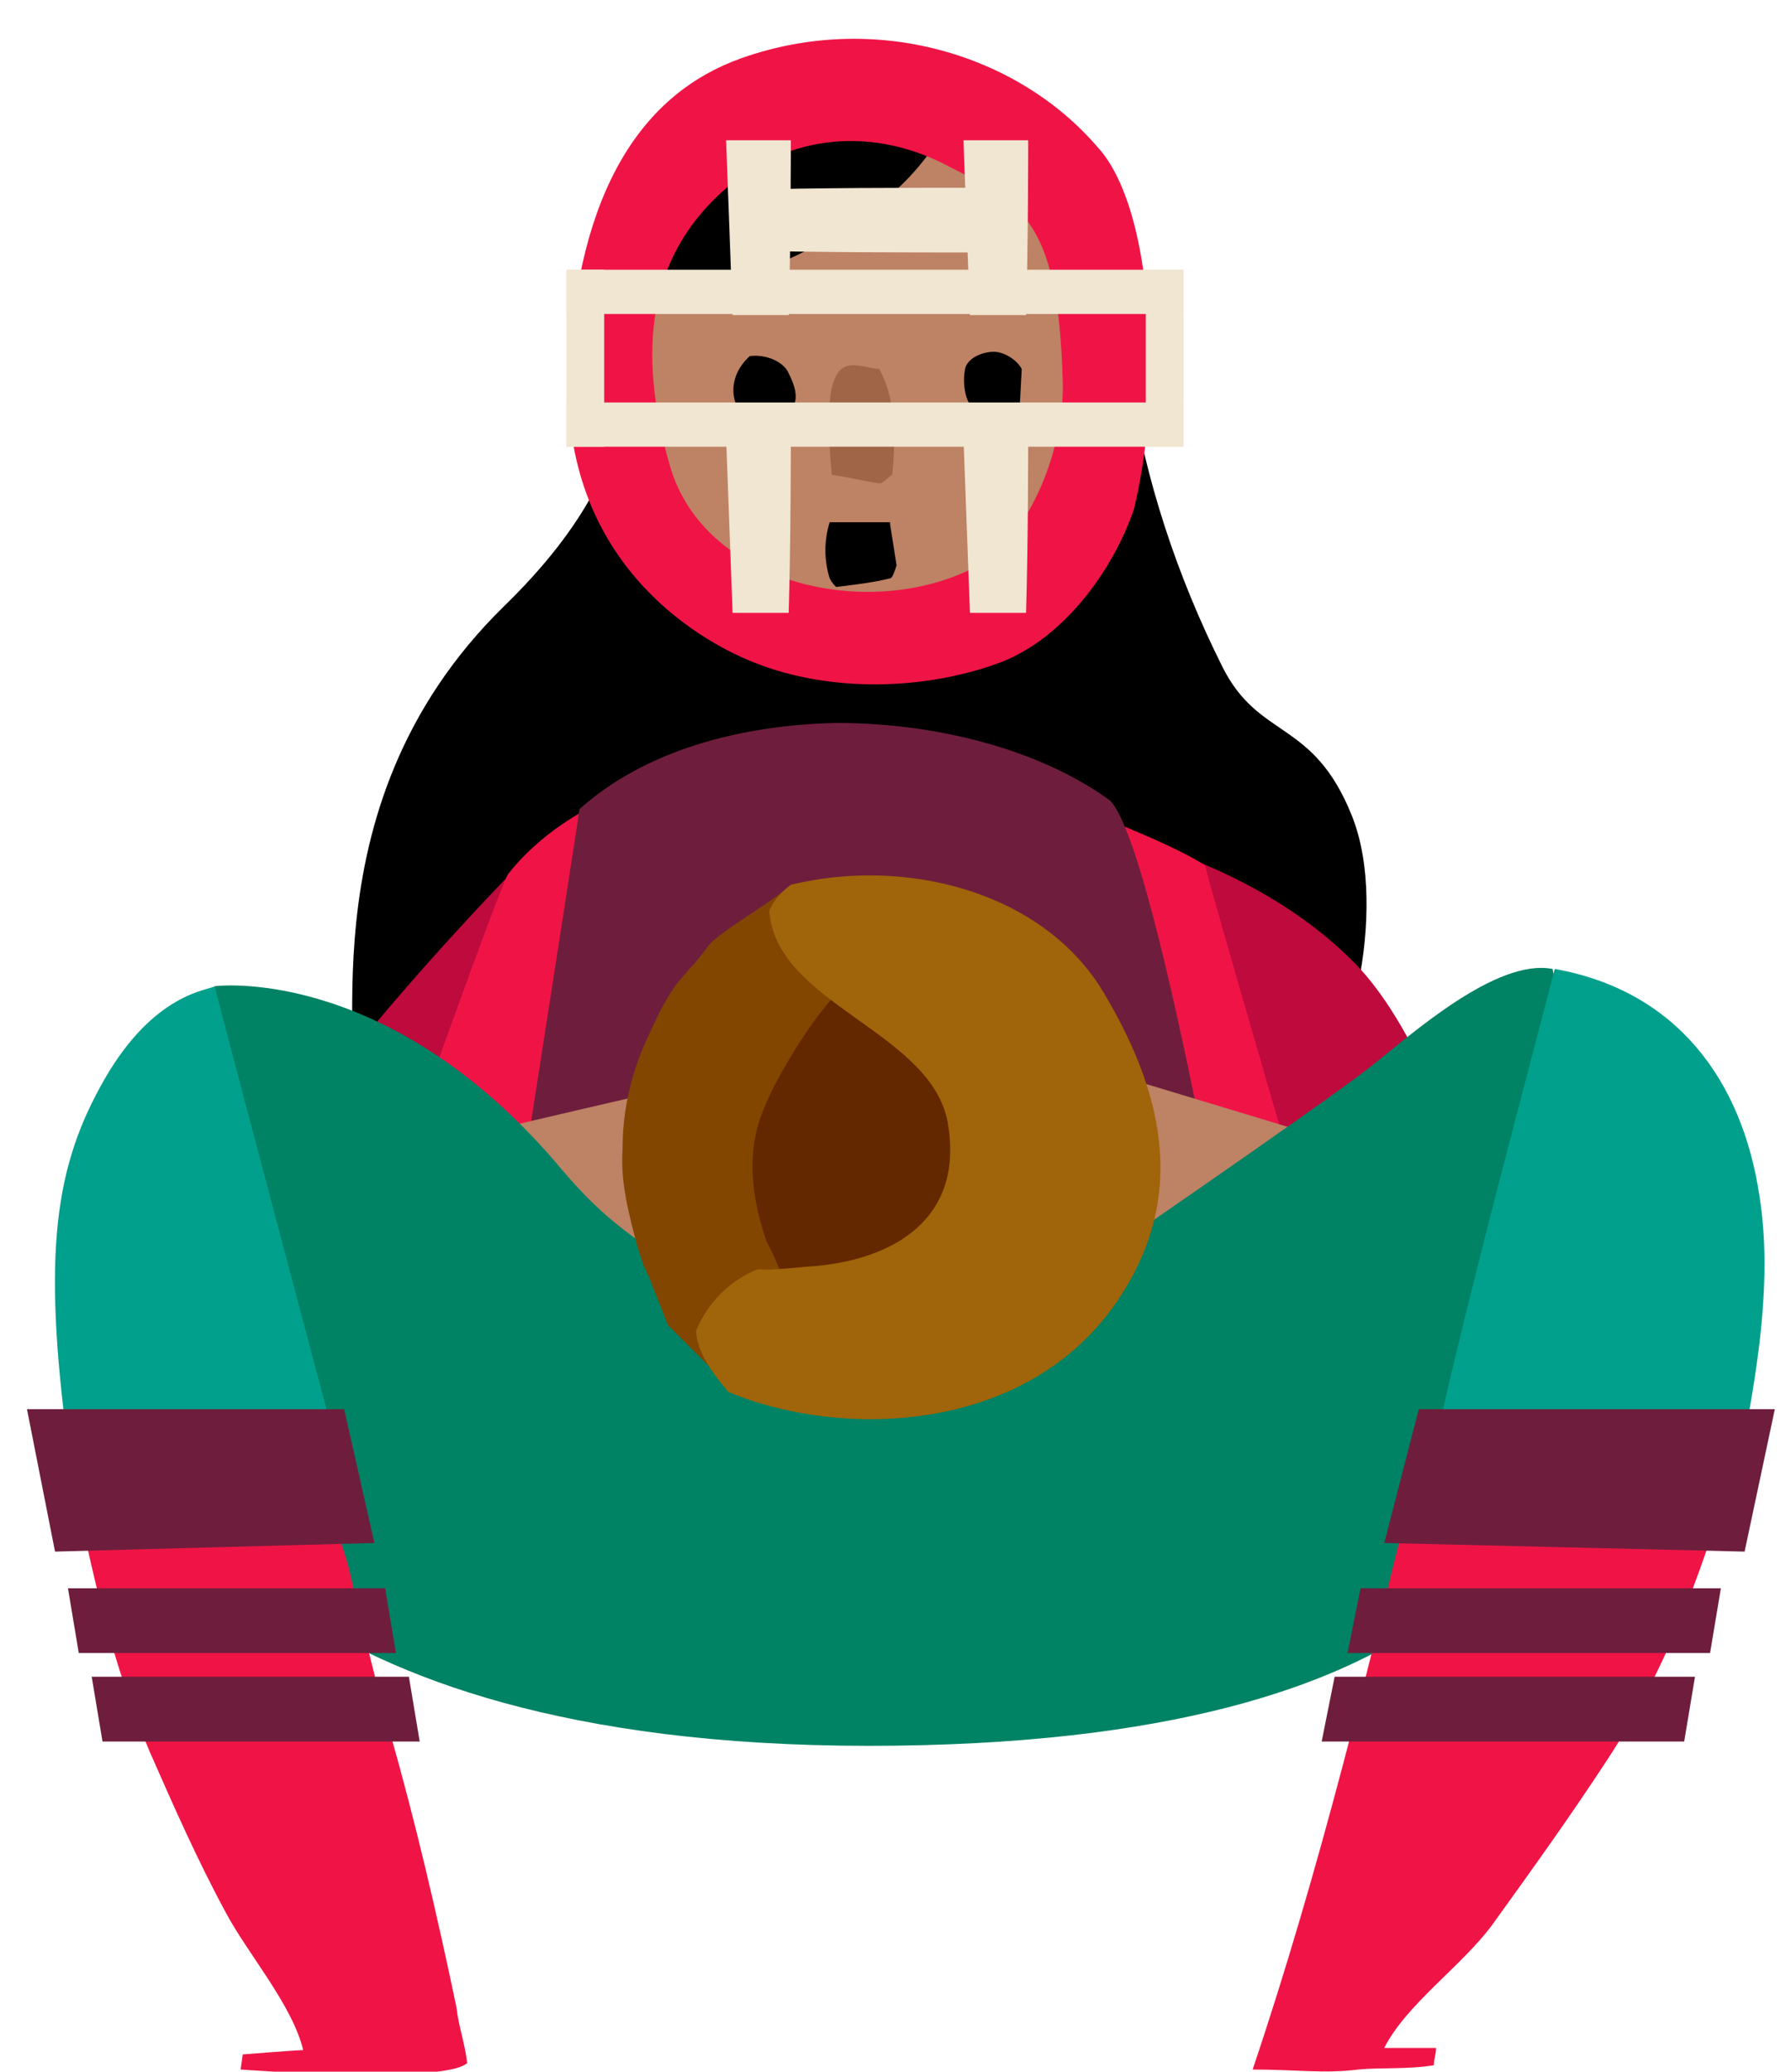 <svg version="1.1" width="83" height="96" viewBox="-1 -1 83 96" xmlns="http://www.w3.org/2000/svg" xmlns:xlink="http://www.w3.org/1999/xlink">
  <!-- Exported by Scratch - http://scratch.mit.edu/ -->
  <g id="ID0.0006839102134108543" transform="matrix(1, 0, 0, 1, -0.25, 0)">
    <g id="Page-1">
      <g id="Group-4">
        <path id="Shape" fill="#000000" stroke="none" stroke-width="1" d="M 47.400 34.300 C 45.600 29.800 43.100 30.800 41.400 27.400 C 39.300 23.200 37.800 18.700 37.100 14 L 13.800 14 C 13.600 17.500 11.900 20.900 8.100 24.600 C -1.600 34.100 2 46.300 0.800 47.800 C 0.900 48.400 9.100 53 9.500 53.400 L 45.700 46.600 C 47 46.300 49.200 38.800 47.400 34.300 Z " transform="matrix(1, 0, 0, 1, 14.5, 2.5)"/>
        <path id="Shape_1_" fill="#BE8264" stroke="none" stroke-width="1" d="M 13.600 20.400 C 14.300 15.400 12.500 8 16.600 4.300 C 20.500 0.800 25.500 -0.200 29.800 2 C 33.900 4.100 36.100 4.800 36.300 14.400 C 36.400 17.800 34.600 23.300 31.200 25 C 25 28.100 15.400 25.300 13.600 20.400 Z " transform="matrix(1, 0, 0, 1, 14.5, 2.5)"/>
        <path id="Shape_2_" fill="#000000" stroke="none" stroke-width="1" d="M 14 10.800 C 14 10.800 25 9 28.500 2.500 C 28.500 2.500 20.800 -2.600 16.900 2.300 C 13 7.100 14 10.800 14 10.800 Z " transform="matrix(1, 0, 0, 1, 14.5, 2.5)"/>
        <path id="Shape_4_" fill="#A06446" stroke="none" stroke-width="1" d="M 23.300 18.500 C 22.700 12.200 24.200 13.500 25.500 13.600 C 26.200 14.900 26.300 16.500 26.100 18.500 C 25.900 18.600 25.700 18.900 25.500 18.900 C 24.800 18.800 24 18.600 23.300 18.500 Z " transform="matrix(1, 0, 0, 1, 14.5, 2.5)"/>
        <path id="Shape_5_" fill="#000000" stroke="none" stroke-width="1" d="M 19.500 13 C 20.300 12.900 21.100 13.300 21.300 13.800 C 21.500 14.200 21.700 14.700 21.600 15.100 C 21.500 15.400 21.300 15.600 20.900 15.800 C 20.400 15.900 19.900 16 19.400 16 C 18.500 15.200 18.500 13.900 19.500 13 Z " transform="matrix(1, 0, 0, 1, 14.5, 2.5)"/>
        <path id="Shape_6_" fill="#000000" stroke="none" stroke-width="1" d="M 30.800 12.800 C 31.300 12.800 31.900 13.200 32.100 13.600 L 32 15.500 L 30.100 15.500 C 29.500 15.500 29.300 14.200 29.500 13.500 C 29.700 13 30.400 12.800 30.800 12.800 Z " transform="matrix(1, 0, 0, 1, 14.5, 2.5)"/>
        <path id="Shape_7_" fill="#000000" stroke="none" stroke-width="1" d="M 26 20.800 L 26.300 22.700 C 26.200 23 26.100 23.300 26 23.300 C 25.200 23.500 24.300 23.600 23.500 23.700 C 23.400 23.600 23.300 23.500 23.200 23.300 C 23.100 23 23 22.500 23 22 C 23 21.500 23.100 21 23.200 20.700 L 26 20.700 L 26 20.800 Z " transform="matrix(1, 0, 0, 1, 14.5, 2.5)"/>
      </g>
      <g id="Group-3">
        <path id="Shape_3_" fill="#F01446" stroke="none" stroke-width="1" d="M 25.600 5.300 C 21.900 1 15.300 -1 9.100 1.200 C 4.600 2.800 1.500 7.200 1.100 15.800 C 0.800 24.400 6.900 28.100 9.700 29.200 C 13.200 30.600 17.600 30.500 21.100 29.200 C 24 28.100 26.300 25 27.300 22.100 C 27.900 19.600 28.100 17 28 14.400 C 27.900 10.100 27 6.800 25.600 5.300 Z M 19.900 24.800 C 15 27.300 7.400 25.600 5.800 20.100 C 4.200 14.600 4.900 10.400 8.200 7.400 C 11.300 4.600 15.300 4.400 18.700 6.200 C 22 7.900 23.800 8.500 24 16.200 C 24.100 19 22.600 23.400 19.900 24.800 Z " transform="matrix(1, 0, 0, 1, 24.5, 0.5)"/>
        <g id="Group-5">
          <path id="Shape_8_" fill="#F0E6D2" stroke="none" stroke-width="1" d="M 10.300 21.900 C 10.400 18.700 10.400 13.800 10.400 13.800 L 7.400 13.800 L 7.700 21.900 L 10.300 21.900 Z " transform="matrix(1, 0, 0, 1, 25.5, 5.5)"/>
          <path id="Shape_9_" fill="#F0E6D2" stroke="none" stroke-width="1" d="M 21.300 21.900 C 21.400 18.700 21.400 13.800 21.400 13.800 L 18.400 13.800 L 18.700 21.900 L 21.300 21.900 Z " transform="matrix(1, 0, 0, 1, 25.5, 5.5)"/>
          <path id="Shape_10_" fill="#F0E6D2" stroke="none" stroke-width="1" d="M 21.300 8.200 C 21.400 5 21.400 0 21.400 0 L 18.400 0 L 18.700 8.100 L 21.300 8.100 L 21.300 8.200 Z " transform="matrix(1, 0, 0, 1, 25.5, 5.5)"/>
          <path id="Shape_11_" fill="#F0E6D2" stroke="none" stroke-width="1" d="M 10.300 8.200 C 10.400 5 10.400 0 10.400 0 L 7.400 0 L 7.700 8.100 L 10.300 8.100 L 10.300 8.200 Z " transform="matrix(1, 0, 0, 1, 25.5, 5.5)"/>
          <path id="Shape_13_" fill="#F0E6D2" stroke="none" stroke-width="1" d="M 19.300 2.200 C 15.500 2.200 11.800 2.200 8 2.300 L 8 5.100 C 11.700 5.200 15.500 5.200 19.300 5.200 L 19.300 2.200 Z " transform="matrix(1, 0, 0, 1, 25.5, 5.5)"/>
          <path id="Fill-1" fill="#F0E6D2" stroke="none" stroke-width="1" d="M 0 8.050 L 28.599 8.050 L 28.599 6 L 0 6 L 0 8.050 " transform="matrix(1, 0, 0, 1, 25.5, 5.5)"/>
          <path id="Fill-2" fill="#F0E6D2" stroke="none" stroke-width="1" d="M 0 14.200 L 28.599 14.200 L 28.599 12.150 L 0 12.150 L 0 14.200 " transform="matrix(1, 0, 0, 1, 25.5, 5.5)"/>
          <path id="Fill-3" fill="#F0E6D2" stroke="none" stroke-width="1" d="M 0 14.200 L 1.750 14.200 L 1.750 6 L 0 6 L 0 14.200 " transform="matrix(1, 0, 0, 1, 25.5, 5.5)"/>
          <path id="Fill-4" fill="#F0E6D2" stroke="none" stroke-width="1" d="M 26.850 14.200 L 28.600 14.200 L 28.600 6 L 26.850 6 L 26.850 14.200 " transform="matrix(1, 0, 0, 1, 25.5, 5.5)"/>
        </g>
      </g>
      <g id="Group-2">
        <path id="Shape_14_" fill="#BE0A3C" stroke="none" stroke-width="1" d="M 53.900 19.100 C 53.300 19.900 42 20.400 40.800 19.900 C 40.400 18.900 41.700 8.100 41.700 6.200 C 41.800 6.300 46.200 7.700 49.600 11.200 C 52.200 13.900 53.900 18.800 53.900 19.100 Z " transform="matrix(1, 0, 0, 1, 12.5, 32.5)"/>
        <path id="Shape_15_" fill="#BE0A3C" stroke="none" stroke-width="1" d="M 10.300 7.100 C 10.300 7.100 3.300 14.300 0.100 19.300 L 6.600 24.200 L 10.300 7.100 Z " transform="matrix(1, 0, 0, 1, 12.5, 32.5)"/>
        <path id="Shape_16_" fill="#F01446" stroke="none" stroke-width="1" d="M 42.600 6.600 C 40.400 5.200 34.500 3.100 33.700 3 C 33.700 3.300 16.900 2.500 14.500 3.700 C 12.900 4.500 11.400 5.600 10.300 7 C 9.900 7.600 5.500 20 5.500 20 C 5.500 20 5.100 24.300 5.500 24.600 L 25.500 34.100 L 48.600 27.500 C 48.400 26.700 42.600 6.900 42.600 6.600 Z " transform="matrix(1, 0, 0, 1, 12.5, 32.5)"/>
        <path id="Shape_17_" fill="#6E1E3C" stroke="none" stroke-width="1" d="M 38.200 3.600 C 34.900 1.200 30.100 0 25.500 0 C 21 0.100 16.600 1.300 13.600 4 C 13.500 4.900 9.400 30.800 9.400 31.600 L 44.800 31.900 C 44.700 31.400 40.500 6 38.200 3.600 Z " transform="matrix(1, 0, 0, 1, 12.5, 32.5)"/>
      </g>
      <path id="Shape_18_" fill="#BE8264" stroke="none" stroke-width="1" d="M 65 52.700 C 64.900 52.700 47.600 47.400 47.300 47.400 C 47.100 48.400 44.200 59.100 44.200 59.100 L 60.200 60.500 C 60.500 59.400 65.600 52.900 65 52.700 Z " transform="matrix(1, 0, 0, 1, 0.5, 0.5)"/>
      <path id="Shape_19_" fill="#BE8264" stroke="none" stroke-width="1" d="M 13.700 52.700 C 13.800 52.700 30.700 48.700 31 48.700 C 31.200 49.600 34.500 59.100 34.500 59.100 L 18.500 60.500 C 18.200 59.400 13.100 52.900 13.700 52.700 Z " transform="matrix(1, 0, 0, 1, 0.5, 0.5)"/>
      <path id="Shape_21_" fill="#008264" stroke="none" stroke-width="1" d="M 73.200 55.100 L 70.700 43.400 C 68.100 42.900 64.200 46.400 62.300 47.900 C 60.800 49.100 53.600 54.100 47.900 58 C 45.100 59.900 38 60.500 35.100 59.400 C 27.600 56.600 25.700 53.700 24.100 51.900 C 16.300 43.200 8.700 44.200 8.700 44.200 L 6.500 66.600 C 6.500 66.600 10.900 79.400 39 79.400 C 67.100 79.400 69.300 68.200 70.700 66.800 C 73.900 63.700 70.300 58.600 73.200 55.100 Z " transform="matrix(1, 0, 0, 1, 0.5, 0.5)"/>
      <g id="Group">
        <path id="Shape_22_" fill="#824600" stroke="none" stroke-width="1" d="M 13.500 3.500 C 13.400 3.100 8.600 1.100 8.400 0.500 C 7.700 1.200 5.200 2.600 4.600 3.300 C 4.300 3.700 4 4.100 3.700 4.400 L 3.100 5.100 C 2.600 5.800 2.200 6.600 1.800 7.500 C 1 9.200 0.600 10.900 0.600 12.800 C 0.500 14.300 0.900 15.800 1.300 17.300 C 1.400 17.600 1.500 17.900 1.600 18.200 C 1.700 18.300 1.700 18.500 1.800 18.600 C 2.100 19.400 2.400 20.100 2.700 20.900 C 2.800 21 5 23.200 5.200 23.400 L 13 15.400 C 13 15.400 13.700 4.100 13.500 3.500 Z " transform="matrix(1, 0, 0, 1, 27.5, 39.5)"/>
        <path id="Shape_23_" fill="#642800" stroke="none" stroke-width="1" d="M 11.100 5 C 9.700 6.100 7.700 9.400 7.100 11 C 6.300 13 6.600 15.100 7.300 17.100 C 7.500 17.300 8.500 19.900 8.700 20.100 C 8.900 20.100 14.900 21.500 14.900 21.500 L 19.200 7.300 L 11.100 5 Z " transform="matrix(1, 0, 0, 1, 27.5, 39.5)"/>
        <path id="Shape_24_" fill="#A0640A" stroke="none" stroke-width="1" d="M 7.400 1.700 C 7.600 1.200 8 0.800 8.400 0.500 C 13.700 -0.800 20.100 0.800 22.900 5.500 C 25.400 9.700 26.600 14.100 24.300 18.500 C 20.400 26 11 26.300 5.500 24 C 4.500 22.800 4.100 22.100 4 21.200 C 4.500 19.900 5.600 18.800 6.900 18.300 C 7.200 18.400 9.100 18.200 9.100 18.200 C 12.700 18 16.400 16.300 15.700 11.700 C 15.100 7.300 7.700 6.100 7.400 1.700 Z " transform="matrix(1, 0, 0, 1, 27.5, 39.5)"/>
      </g>
      <g id="Left-Leg">
        <path id="Shape_26_" fill="#00A08C" stroke="none" stroke-width="1" d="M 8.700 0.200 C 8.400 0.400 5.900 0.500 3.600 4.500 C 1.300 8.500 0.700 12.500 1.900 21.500 L 14.200 21 C 14.200 21 8.800 0.700 8.700 0.200 Z " transform="matrix(1, 0, 0, 1, 0.5, 44.5)"/>
        <path id="Shape_28_" fill="#F01446" stroke="none" stroke-width="1" d="M 16.800 34.700 C 16.100 32.200 15.500 29.700 14.900 27.100 C 14.700 26.300 14 24.500 13.600 22.900 L 2.100 22.900 C 3 27.300 3.900 31.500 5.700 35.700 C 6.800 38.200 7.900 40.700 9.200 43.100 C 10.200 45 12.300 47.400 12.800 49.500 C 12.500 49.500 10 49.700 10 49.700 L 9.900 50.400 C 9.900 50.400 19.300 51.100 20.400 50.100 C 20.300 49.200 20 48.400 19.900 47.500 C 19 43.200 18 38.900 16.800 34.700 Z " transform="matrix(1, 0, 0, 1, 0.5, 44.5)"/>
        <path id="Shape_32_" fill="#6E1E3C" stroke="none" stroke-width="1" d="M 18.200 35.200 L 17.700 32.200 L 3 32.200 L 3.500 35.200 L 18.200 35.200 " transform="matrix(1, 0, 0, 1, 0.5, 44.5)"/>
        <path id="Shape_31_" fill="#6E1E3C" stroke="none" stroke-width="1" d="M 17.100 31.100 L 16.600 28.100 L 1.900 28.100 L 2.400 31.100 L 17.100 31.100 " transform="matrix(1, 0, 0, 1, 0.5, 44.5)"/>
        <path id="Shape_30_" fill="#6E1E3C" stroke="none" stroke-width="1" d="M 1.300 26.400 L 16.100 26 L 14.700 19.800 L 0 19.800 L 1.300 26.400 " transform="matrix(1, 0, 0, 1, 0.5, 44.5)"/>
      </g>
      <g id="Right-Leg">
        <path id="Shape_25_" fill="#00A08C" stroke="none" stroke-width="1" d="M 24.300 11 C 23.500 5.500 20.400 1.400 14.800 0.400 C 13.600 5.100 8.900 22.400 8.600 26.200 L 23 25.100 C 23.900 20.600 25 15.500 24.300 11 Z " transform="matrix(1, 0, 0, 1, 56.5, 43.5)"/>
        <path id="Shape_27_" fill="#F01446" stroke="none" stroke-width="1" d="M 8.800 22.600 L 8.500 23.200 C 6.200 32.700 3.900 42.200 0.800 51.400 C 2.800 51.400 4.100 51.600 5.700 51.400 C 6.700 51.300 8 51.400 9.200 51.200 C 9.200 50.900 9.300 50.700 9.300 50.400 L 6.900 50.400 C 7.900 48.400 10.500 46.600 11.900 44.700 C 13.700 42.200 15.500 39.700 17.200 37.100 C 20.100 32.700 21.900 27.700 23.300 22.500 L 8.800 22.600 Z " transform="matrix(1, 0, 0, 1, 56.5, 43.5)"/>
        <path id="Shape_34_" fill="#6E1E3C" stroke="none" stroke-width="1" d="M 4 36.200 L 4.600 33.200 L 21.300 33.200 L 20.800 36.200 L 4 36.200 " transform="matrix(1, 0, 0, 1, 56.5, 43.5)"/>
        <path id="Shape_33_" fill="#6E1E3C" stroke="none" stroke-width="1" d="M 5.200 32.100 L 5.800 29.100 L 22.500 29.100 L 22 32.100 L 5.200 32.100 " transform="matrix(1, 0, 0, 1, 56.5, 43.5)"/>
        <path id="Shape_29_" fill="#6E1E3C" stroke="none" stroke-width="1" d="M 23.600 27.400 L 6.900 27 L 8.500 20.800 L 25 20.800 L 23.600 27.400 " transform="matrix(1, 0, 0, 1, 56.5, 43.5)"/>
      </g>
    </g>
  </g>
</svg>